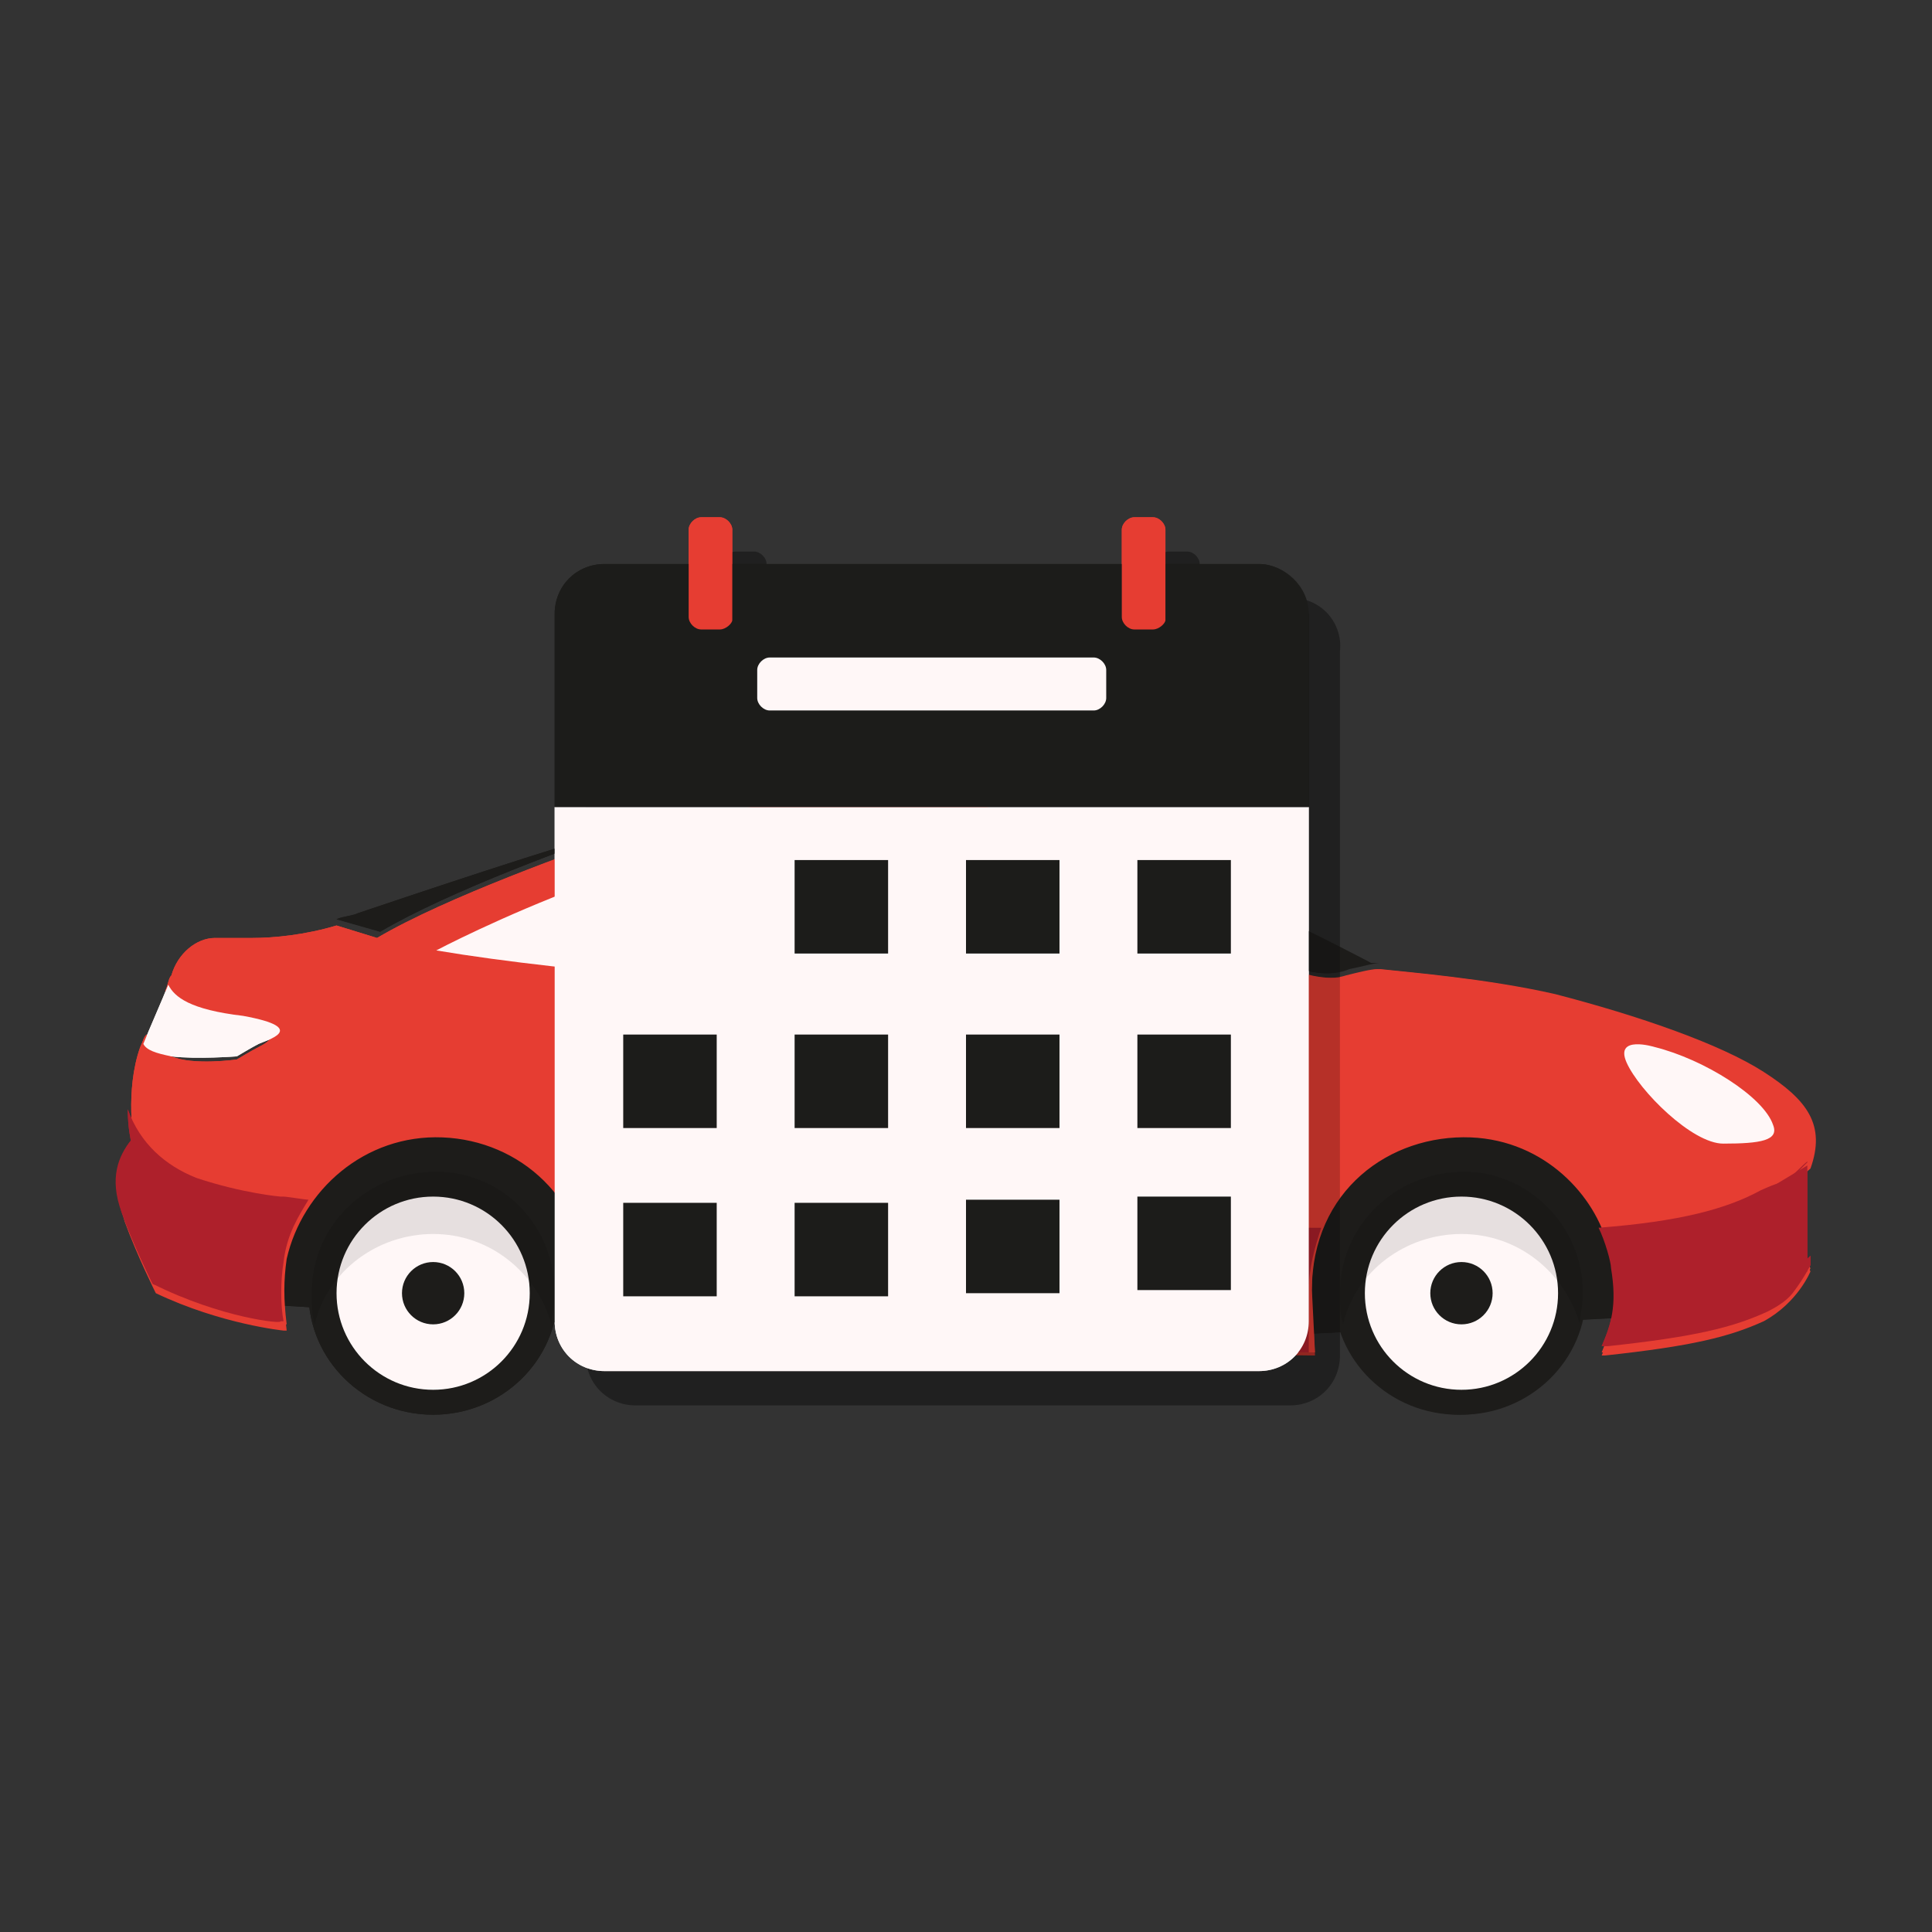 <?xml version="1.0" encoding="utf-8"?>
<!-- Generator: Adobe Illustrator 22.0.0, SVG Export Plug-In . SVG Version: 6.00 Build 0)  -->
<svg version="1.1" id="Layer_1" xmlns="http://www.w3.org/2000/svg" xmlns:xlink="http://www.w3.org/1999/xlink" x="0px"
     y="0px"
     viewBox="0 0 62 62" style="enable-background:new 0 0 62 62;" xml:space="preserve">
<rect x="0" y="0" width="62" height="62" fill="#333333" stroke="none"/>
<style type="text/css">
	.st0{fill:#FFFFFF;}
	.st1{opacity:0.21;}
	.st2{fill:#1D1C1A;}
	.st3{fill:#E63D33;}
	.st4{fill:#AE202B;}
	.st5{fill:#FFF7F7;}
	.st6{opacity:0.1;}
	.st7{fill:#7393CB;}
	.st8{fill:#1C1C1A;}
	.st9{fill:#E53E33;}
	.st10{fill:#AD202B;}
	.st11{opacity:0.1;fill:#AD202B;}
	.st12{fill:#C22329;}
	.st13{opacity:0.1;fill:#C22329;}
	.st14{fill:#FDF6F6;}
	.st15{clip-path:url(#SVGID_4_);}
	.st16{fill:#DDE8F4;}
	.st17{display:none;fill:none;stroke:#1C1C1A;stroke-width:2;stroke-miterlimit:10;}
	.st18{fill:#FDF6F6;stroke:#1C1C1A;stroke-width:0.5;stroke-miterlimit:10;}
	.st19{fill:none;stroke:#1C1C1A;stroke-miterlimit:10;}
	.st20{fill:#F7E3E2;}
	.st21{opacity:0.21;fill:#1C1C1A;}
	.st22{fill:#C32228;}
	.st23{fill:#FFF7F7;stroke:#1C1C1A;stroke-width:0.15;stroke-miterlimit:10;}
	.st24{fill:#C0252A;}
	.st25{fill:#0B1C2B;}
	.st26{opacity:0.1;fill:#1C1C1A;}
	.st27{fill:#696969;}
	.st28{fill:#FFF7F7;stroke:#1C1C1A;stroke-width:0.5;stroke-miterlimit:10;}
	.st29{fill:none;}
	.st30{fill:#FFF8F9;stroke:#1D1C1A;stroke-width:0.25;stroke-miterlimit:10;}
	.st31{fill:#E63D32;}
	.st32{clip-path:url(#SVGID_12_);}
	.st33{fill:#E63D32;stroke:#1D1C1A;stroke-width:0.5;stroke-miterlimit:10;}
	.st34{fill:#E63D34;}
	.st35{fill:#2E2E2E;}
	.st36{fill:#AA202B;}
	.st37{clip-path:url(#SVGID_16_);}
	.st38{fill:#FFF8F9;}
	.st39{fill:#231F20;}
	.st40{fill:#242A3C;}
	.st41{clip-path:url(#SVGID_20_);}
	.st42{clip-path:url(#SVGID_22_);}
	.st43{clip-path:url(#SVGID_24_);fill:#1D1C1A;}
	.st44{clip-path:url(#SVGID_26_);}
	.st45{clip-path:url(#SVGID_28_);fill:#1D1C1A;}
	.st46{fill:#FFFFFF;stroke:#1D1C1A;stroke-width:0.5;stroke-miterlimit:10;}
	.st47{fill:#D7E0E5;}
	.st48{opacity:0.5;fill:#D7E0E5;}
	.st49{clip-path:url(#SVGID_32_);}
	.st50{fill:#F6F7F7;stroke:#1C1C1A;stroke-width:0.5;stroke-miterlimit:10;}
	.st51{fill:#FFFFFF;stroke:#231F20;stroke-width:0.5;stroke-miterlimit:10;}
	.st52{fill:#D8E0E6;stroke:#1D1C1A;stroke-width:0.5;stroke-miterlimit:10;}
	.st53{fill:none;stroke:#CDCA87;stroke-width:0.5;stroke-miterlimit:10;}
	.st54{clip-path:url(#SVGID_34_);}
	.st55{clip-path:url(#SVGID_36_);fill:#1D1C1A;}
	.st56{clip-path:url(#SVGID_38_);}
	.st57{clip-path:url(#SVGID_40_);fill:#1D1C1A;}
	.st58{opacity:0.1;fill:#1D1C1A;}
	.st59{clip-path:url(#SVGID_44_);}
	.st60{clip-path:url(#SVGID_46_);fill:#1D1C1A;}
	.st61{clip-path:url(#SVGID_48_);}
	.st62{clip-path:url(#SVGID_50_);fill:#1D1C1A;}
	.st63{clip-path:url(#SVGID_54_);}
	.st64{clip-path:url(#SVGID_56_);}
	.st65{clip-path:url(#SVGID_58_);fill:#1D1C1A;}
	.st66{clip-path:url(#SVGID_60_);}
	.st67{clip-path:url(#SVGID_62_);fill:#1D1C1A;}
	.st68{clip-path:url(#SVGID_66_);}
	.st69{clip-path:url(#SVGID_68_);fill:#1D1C1A;}
	.st70{clip-path:url(#SVGID_70_);}
	.st71{clip-path:url(#SVGID_72_);fill:#1D1C1A;}
	.st72{clip-path:url(#SVGID_76_);}
	.st73{clip-path:url(#SVGID_78_);}
	.st74{clip-path:url(#SVGID_80_);fill:#1D1C1A;}
	.st75{clip-path:url(#SVGID_82_);}
	.st76{clip-path:url(#SVGID_84_);fill:#1D1C1A;}
	.st77{clip-path:url(#SVGID_88_);}
	.st78{fill:#FDF6F6;stroke:#1C1C1A;stroke-width:0.25;stroke-miterlimit:10;}
	.st79{clip-path:url(#SVGID_92_);}
	.st80{clip-path:url(#SVGID_94_);}
</style>
    <g>
	<g>
		<path class="st1" d="M17.1,28.7 M19.8,27.7 M20.7,27.4c-0.2,0.1-0.4,0.2-0.7,0.2C20.2,27.6,20.5,27.5,20.7,27.4z"/>
        <path class="st2" d="M42,41.3v1.5l9.7-0.5c0.1-0.5,0.1-0.9,0.1-1.4c0-0.3,0-0.6-0.1-1c-0.3-2.7-2.4-4.6-4.6-4.6
			c-1.4,0-2.7,0.7-3.6,1.8C42.7,38.2,42,39.7,42,41.3z"/>
        <path class="st2" d="M9,40.7c0,0.4,0,0.8,0.1,1.2l9.7,0.6v-1.3c0-3.2-2.2-5.9-4.9-5.9c-1.3,0-2.5,0.6-3.3,1.6
			C9.6,37.8,9,39.2,9,40.7z"/>
        <path class="st31" d="M4.3,36.7c0,0-0.3-1.7,0.2-3.1c0.1-0.2,0.1-0.3,0.2-0.4c0.1,0.2,0.3,0.5,0.8,0.7c0.7,0.3,2.1,0.1,2.1,0.1
			s0.5-0.3,0.7-0.4c0.2-0.1,1.2-0.6-1.1-0.6c-1.5,0-1.6-0.8-1.9-1.2c0.1-0.2,0.1-0.4,0.2-0.5c0.2-0.7,0.8-1.2,1.4-1.2
			c0.4,0,0.8,0,1.2,0c0.7,0,1.7-0.1,2.7-0.4l1.3,0.4c2.2-1.3,6.4-2.8,8.1-3.4c0,0,0,0,0,0c2.2-0.5,4.9-1.3,9.5-1.1
			c0.9,0.1,2.1,0.3,3.4,0.7c2.7,1.2,6.8,3.9,7.3,4.3c0.5,0.4,1.9,1,2.8,0.7c0.4-0.1,0.8-0.2,1-0.2c0.9,0.1,3.4,0.3,5.6,0.8
			c2.7,0.7,5.3,1.6,6.7,2.5s2,1.7,1.5,3.1l0,0c-0.5,0.6-1.5,1.6-1.7,1.6l0.8,1.6c0,0,0.3,0.5,0.9-0.1l0.1,0.2c0,0-0.4,1-1.5,1.6
			c-1.1,0.5-2.3,0.8-5.1,1.1c0,0-0.1,0-0.1,0c0.5-1.2,0.5-2.2,0.2-3.4c-0.4-1.6-2-3.4-4.4-3.5c-2.6-0.1-5.1,1.7-5.1,4.9l0.1,2
			c0,0,0,0,0,0l-23.3-0.3l0,0v-1.8c-0.1-2.8-2.2-4.7-4.7-4.7c-2.5-0.1-4.5,1.7-5,3.9c-0.1,0.7-0.1,1.3,0,2.1l-0.1,0
			c0,0-2-0.2-4.1-1.2c0,0-0.6-1.2-1-2.3C3.6,37.9,3.9,37.2,4.3,36.7z"/>
        <path class="st4" d="M18.3,39.1c0.3,0,0.5,0,0.5,0l23.3,0.3c0,0,0,0,0,0l0.3,0c-0.2,0.6-0.4,1.3-0.4,2l0,2l-23.3-0.3
			c0,0,0,0-0.1,0v-1.8C18.8,40.5,18.5,39.8,18.3,39.1z"/>
        <path class="st4" d="M51.7,40.7c0-0.2-0.2-0.9-0.4-1.3c2.6-0.2,4.1-0.6,5.2-1.2c1.1-0.5,0.4,0,0.4-0.1c0,0,0.1,0,0.1,0
			c0,0.2,1.1-1,1-0.8l0,0c-0.1,0.1-0.1,0.1-0.2,0.2c-0.5,0.6-1.3,1.3-1.5,1.3l0,0c0,0,0,0,0,0l0.9,1.7c0,0,0.3,0.4,0.9-0.2l0,0.3
			c0,0-0.2,0.4-0.5,0.8c-0.2,0.3-0.5,0.5-0.9,0.7c-1.1,0.5-2.3,0.8-5.1,1.1c0,0,0,0,0,0l-0.2,0C51.7,42.5,51.9,41.9,51.7,40.7z"/>
        <path class="st4" d="M4.9,41.2c0,0-0.6-1.2-1-2.3c-0.3-1.1-0.1-1.8,0.3-2.3c0,0-0.1-0.4-0.1-1c0,0,0,0,0,0
			c0.4,1.1,1.2,1.8,2.2,2.2c1.5,0.5,2.7,0.6,2.7,0.6l0.1,0c0.1,0,0.7,0.1,0.8,0.1c-0.3,0.5-0.7,1.1-0.8,2c-0.1,0.6-0.1,1.4,0,1.9
			l-0.1,0C9.1,42.5,7.1,42.3,4.9,41.2z"/>
        <path class="st5" d="M40.9,32.3c0,0-18-0.3-26.8-1.8c0,0,8.1-4.3,14.1-4C34.1,26.9,36.3,28.8,40.9,32.3z"/>
        <path class="st2" d="M40.4,30.5c-0.5-0.4-4.6-3.1-7.3-4.3c4.8,1.5,10.8,4.7,10.8,4.7s0.1,0,0.3,0c-0.2,0-0.5,0.1-1,0.2
			C42.4,31.5,41,30.9,40.4,30.5z"/>
        <path class="st2"
              d="M10.8,29.5c0.2-0.1,0.5-0.1,0.7-0.2c1.2-0.4,6.5-2.2,8.8-2.8c-1.8,0.6-5.9,2.1-8.1,3.4L10.8,29.5z"/>
        <path class="st5" d="M7.8,32.6c2.2,0.4,0.7,0.8,0.5,0.9c-0.2,0.1-0.7,0.4-0.7,0.4s-1.3,0.1-2.1,0c-0.5-0.1-0.8-0.2-0.9-0.4
			c0.2-0.5,0.6-1.4,0.8-1.9C5.6,32,6.2,32.4,7.8,32.6z"/>
        <g>
			<ellipse class="st2" cx="46.8" cy="41.5" rx="4" ry="3.9"/>
            <ellipse class="st5" cx="46.8" cy="41.5" rx="3.1" ry="3.1"/>
            <ellipse class="st2" cx="46.8" cy="41.5" rx="1" ry="1"/>
            <path class="st6" d="M50.8,41.5c0,0.4-0.1,0.7-0.1,1c-0.5-1.7-2-2.9-3.8-2.9s-3.4,1.2-3.8,2.9c-0.1-0.3-0.1-0.7-0.1-1
				c0-2.2,1.8-3.9,4-3.9C49,37.6,50.8,39.3,50.8,41.5z"/>
		</g>
        <g>
			<ellipse class="st2" cx="13.9" cy="41.5" rx="4" ry="3.9"/>
            <ellipse class="st5" cx="13.9" cy="41.5" rx="3.1" ry="3.1"/>
            <ellipse class="st2" cx="13.9" cy="41.5" rx="1" ry="1"/>
            <path class="st6" d="M17.8,41.5c0,0.4-0.1,0.7-0.1,1c-0.5-1.7-2-2.9-3.8-2.9s-3.4,1.2-3.8,2.9c-0.1-0.3-0.1-0.7-0.1-1
				c0-2.2,1.8-3.9,4-3.9C16.1,37.6,17.8,39.3,17.8,41.5z"/>
		</g>
        <path class="st5"
              d="M53.1,33.6c0,0-1.3-0.4-0.9,0.5s2.1,2.6,3.1,2.6c1.2,0,1.8-0.1,1.6-0.6C56.6,35.2,54.7,34,53.1,33.6z"/>
        <path class="st4" d="M58,37.4l0,3.3c0,0,0,0,0,0.1l-0.6,0.4c-0.1,0.1-0.3,0.1-0.4-0.1l-1.2-1.8c-0.2-0.2-0.1-0.6,0.2-0.7L58,37.4z
			"/>
        <g>
			<path class="st7" d="M39.2,30.1l-0.7,0c-0.2,0-0.5,0.1-0.5,0.4c0,0.2,0,0.9,0,0.9c0,0.3,0.1,0.5,0.3,0.5l1.3,0.1l0.2,0.6l0.7,0.1
				c0,0-0.1-1.4-0.9-2.3C39.6,30.2,39.4,30.1,39.2,30.1z"/>
            <path class="st6" d="M39.2,30.1l-0.7,0c-0.2,0-0.5,0.1-0.5,0.4c0,0.2,0,0.9,0,0.9c0,0.3,0.1,0.5,0.3,0.5l1.3,0.1l0.2,0.6l0.7,0
				c0,0-0.1-1.4-0.8-2.2C39.6,30.2,39.4,30.1,39.2,30.1z"/>
		</g>
	</g>
        <g>
		<path class="st1" d="M41.5,19.2h-3v-1.1c0-0.2-0.2-0.4-0.4-0.4h-0.6c-0.2,0-0.4,0.2-0.4,0.4v1.1H24.6v-1.1c0-0.2-0.2-0.4-0.4-0.4
			h-0.6c-0.2,0-0.4,0.2-0.4,0.4v1.1h-2.8c-0.9,0-1.6,0.7-1.6,1.6v6.2v16.5c0,0.9,0.7,1.6,1.6,1.6h21c0.9,0,1.6-0.7,1.6-1.6V27.1
			v-6.2C43.1,20,42.4,19.2,41.5,19.2z"/>
            <path class="st5" d="M17.8,42.4c0,0.9,0.7,1.6,1.6,1.6h21c0.9,0,1.6-0.7,1.6-1.6V25.9H17.8V42.4z"/>
            <path class="st8" d="M40.4,18.1h-21c-0.9,0-1.6,0.7-1.6,1.6v6.2h24.2v-6.2C41.9,18.8,41.2,18.1,40.4,18.1z"/>
            <g>
			<g>
				<g>
					<rect x="25.5" y="27.6" class="st31" width="3" height="3"/>
				</g>
                <g>
					<rect x="31" y="27.6" class="st31" width="3" height="3"/>
				</g>
                <g>
					<rect x="31" y="38.5" class="st31" width="3" height="3"/>
				</g>
                <g>
					<rect x="36.5" y="27.6" class="st31" width="3" height="3"/>
				</g>
                <g>
					<rect x="36.5" y="38.4" class="st31" width="3" height="3"/>
				</g>
                <g>
					<rect x="36.5" y="33.2" class="st31" width="3" height="3"/>
				</g>
                <g>
					<rect x="20" y="33.2" class="st31" width="3" height="3"/>
				</g>
                <g>
					<rect x="25.5" y="33.2" class="st31" width="3" height="3"/>
				</g>
                <g>
					<rect x="31" y="33.2" class="st31" width="3" height="3"/>
				</g>
                <g>
					<rect x="20" y="38.5" class="st31" width="3" height="3"/>
				</g>
                <g>
					<rect x="25.5" y="38.5" class="st31" width="3" height="3"/>
				</g>
			</g>
		</g>
            <path class="st31" d="M23.1,20.2h-0.6c-0.2,0-0.4-0.2-0.4-0.4V17c0-0.2,0.2-0.4,0.4-0.4h0.6c0.2,0,0.4,0.2,0.4,0.4v2.9
			C23.5,20.1,23.3,20.2,23.1,20.2z"/>
            <path class="st5" d="M24.3,22.4v-0.9c0-0.2,0.2-0.4,0.4-0.4h10.4c0.2,0,0.4,0.2,0.4,0.4v0.9c0,0.2-0.2,0.4-0.4,0.4H24.7
			C24.5,22.8,24.3,22.6,24.3,22.4z"/>
            <path class="st31" d="M37,20.2h-0.6c-0.2,0-0.4-0.2-0.4-0.4V17c0-0.2,0.2-0.4,0.4-0.4H37c0.2,0,0.4,0.2,0.4,0.4v2.9
			C37.4,20.1,37.2,20.2,37,20.2z"/>
	</g>
</g>
    <g>
	<g>
		<path class="st1" d="M17.1,28.7 M19.8,27.7 M20.7,27.4c-0.2,0.1-0.4,0.2-0.7,0.2C20.2,27.6,20.5,27.5,20.7,27.4z"/>
        <path class="st2" d="M42.1,41.3v1.5l9.7-0.5c0.1-0.5,0.1-0.9,0.1-1.4c0-0.3,0-0.6-0.1-1c-0.3-2.7-2.4-4.6-4.6-4.6
			c-1.4,0-2.7,0.7-3.6,1.8C42.7,38.2,42.1,39.7,42.1,41.3z"/>
        <path class="st2" d="M9,40.7c0,0.4,0,0.8,0.1,1.2l9.7,0.6v-1.3c0-3.2-2.2-5.9-4.9-5.9c-1.3,0-2.5,0.6-3.3,1.6
			C9.6,37.8,9,39.2,9,40.7z"/>
        <path class="st31" d="M4.3,36.7c0,0-0.3-1.7,0.2-3.1c0.1-0.2,0.1-0.3,0.2-0.4c0.1,0.2,0.3,0.5,0.8,0.7c0.7,0.3,2.1,0.1,2.1,0.1
			s0.5-0.3,0.7-0.4c0.2-0.1,1.2-0.6-1.1-0.6c-1.5,0-1.6-0.8-1.9-1.2c0.1-0.2,0.1-0.4,0.2-0.5c0.2-0.7,0.8-1.2,1.4-1.2
			c0.4,0,0.8,0,1.2,0c0.7,0,1.7-0.1,2.7-0.4l1.3,0.4c2.2-1.3,6.4-2.8,8.2-3.4c0,0,0,0,0,0c2.2-0.5,4.9-1.3,9.5-1.1
			c1,0.1,2.1,0.3,3.4,0.7c2.7,1.2,6.8,3.9,7.3,4.3c0.5,0.4,1.9,1,2.8,0.7c0.4-0.1,0.8-0.2,1-0.2c0.9,0.1,3.4,0.3,5.6,0.8
			c2.7,0.7,5.3,1.6,6.7,2.5c1.4,0.9,2,1.7,1.5,3.1l0,0C57.5,38,56.6,39,56.3,39l0.8,1.6c0,0,0.3,0.5,0.9-0.1l0.1,0.2
			c0,0-0.4,1-1.5,1.6c-1.1,0.5-2.3,0.8-5.1,1.1c0,0-0.1,0-0.1,0c0.5-1.2,0.5-2.2,0.2-3.4c-0.4-1.6-2-3.4-4.4-3.5
			c-2.6-0.1-5.1,1.7-5.1,4.9l0.1,2c0,0,0,0,0,0l-23.3-0.3l0,0v-1.8c-0.1-2.8-2.2-4.7-4.7-4.8c-2.5-0.1-4.5,1.7-5,3.9
			c-0.1,0.7-0.1,1.3,0,2.1l-0.1,0c0,0-2-0.2-4.1-1.2c0,0-0.6-1.2-1-2.3C3.6,37.9,3.8,37.2,4.3,36.7z"/>
        <path class="st4" d="M18.3,39.1c0.3,0,0.5,0,0.5,0l23.3,0.3c0,0,0,0,0,0l0.3,0c-0.2,0.6-0.4,1.3-0.4,2l0,2l-23.3-0.3
			c0,0,0,0-0.1,0v-1.8C18.8,40.5,18.5,39.8,18.3,39.1z"/>
        <path class="st4" d="M51.7,40.7c0-0.2-0.2-0.9-0.4-1.3c2.6-0.2,4.1-0.6,5.2-1.2c1.1-0.5,0.4,0,0.4-0.1c0,0,0.1,0,0.1,0
			c0,0.2,1.1-1,1-0.8l0,0c-0.1,0.1-0.1,0.1-0.2,0.2c-0.5,0.6-1.3,1.3-1.5,1.3l0,0c0,0,0,0,0,0l0.9,1.7c0,0,0.3,0.4,0.9-0.2l0,0.3
			c0,0-0.2,0.4-0.5,0.8c-0.2,0.3-0.5,0.5-0.9,0.7c-1.1,0.5-2.3,0.8-5.1,1.1c0,0,0,0,0,0l-0.2,0C51.7,42.5,51.9,41.9,51.7,40.7z"/>
        <path class="st4" d="M4.9,41.2c0,0-0.6-1.2-1-2.3s-0.1-1.8,0.3-2.3c0,0-0.1-0.4-0.1-1c0,0,0,0,0,0c0.4,1.1,1.2,1.8,2.2,2.2
			c1.5,0.5,2.7,0.6,2.7,0.6l0.1,0c0.1,0,0.7,0.1,0.8,0.1c-0.3,0.5-0.7,1.1-0.8,2c-0.1,0.6-0.1,1.4,0,1.9l-0.1,0
			C9.1,42.5,7.1,42.3,4.9,41.2z"/>
        <path class="st5" d="M40.9,32.3c0,0-18-0.3-26.9-1.8c0,0,8.1-4.3,14.1-4C34.1,26.9,36.3,28.8,40.9,32.3z"/>
        <path class="st2" d="M40.5,30.5c-0.5-0.4-4.6-3.1-7.3-4.3c4.8,1.5,10.8,4.7,10.8,4.7s0.1,0,0.3,0c-0.2,0-0.5,0.1-1,0.2
			C42.4,31.5,41,30.9,40.5,30.5z"/>
        <path class="st2"
              d="M10.8,29.5c0.2-0.1,0.5-0.1,0.7-0.2c1.2-0.4,6.5-2.2,8.8-2.8c-1.8,0.6-5.9,2.1-8.1,3.4L10.8,29.5z"/>
        <path class="st5" d="M7.8,32.6c2.2,0.4,0.7,0.8,0.5,0.9c-0.2,0.1-0.7,0.4-0.7,0.4s-1.3,0.1-2.1,0c-0.5-0.1-0.8-0.2-0.9-0.4
			c0.2-0.5,0.6-1.4,0.8-1.9C5.6,32,6.1,32.4,7.8,32.6z"/>
        <g>
			<ellipse class="st2" cx="46.9" cy="41.5" rx="4" ry="3.9"/>
            <ellipse class="st5" cx="46.9" cy="41.5" rx="3.1" ry="3.1"/>
            <ellipse class="st2" cx="46.9" cy="41.5" rx="1" ry="1"/>
            <path class="st6" d="M50.8,41.5c0,0.4-0.1,0.7-0.1,1c-0.5-1.7-2-2.9-3.8-2.9c-1.8,0-3.4,1.2-3.8,2.9c-0.1-0.3-0.1-0.7-0.1-1
				c0-2.2,1.8-3.9,4-3.9C49,37.6,50.8,39.3,50.8,41.5z"/>
		</g>
        <g>
			<ellipse class="st2" cx="13.9" cy="41.5" rx="4" ry="3.9"/>
            <ellipse class="st5" cx="13.9" cy="41.5" rx="3.1" ry="3.1"/>
            <ellipse class="st2" cx="13.9" cy="41.5" rx="1" ry="1"/>
            <path class="st6" d="M17.8,41.5c0,0.4-0.1,0.7-0.1,1c-0.5-1.7-2-2.9-3.8-2.9s-3.4,1.2-3.8,2.9c-0.1-0.3-0.1-0.7-0.1-1
				c0-2.2,1.8-3.9,4-3.9C16.1,37.6,17.8,39.3,17.8,41.5z"/>
		</g>
        <path class="st5"
              d="M53.1,33.6c0,0-1.3-0.4-0.9,0.5s2.1,2.6,3.1,2.6c1.2,0,1.8-0.1,1.6-0.6C56.6,35.2,54.7,34,53.1,33.6z"/>
        <path class="st4" d="M58,37.4l0,3.3c0,0,0,0,0,0.1l-0.6,0.4c-0.1,0.1-0.3,0.1-0.4-0.1l-1.2-1.8c-0.2-0.2-0.1-0.6,0.2-0.7L58,37.4z
			"/>
        <g>
			<path class="st7" d="M39.2,30.1l-0.7,0c-0.2,0-0.5,0.1-0.5,0.4c0,0.2,0,0.9,0,0.9c0,0.3,0.1,0.5,0.3,0.5l1.3,0.1l0.2,0.6l0.7,0.1
				c0,0-0.1-1.4-0.9-2.3C39.6,30.2,39.4,30.1,39.2,30.1z"/>
            <path class="st6" d="M39.2,30.1l-0.7,0c-0.2,0-0.5,0.1-0.5,0.4c0,0.2,0,0.9,0,0.9c0,0.3,0.1,0.5,0.3,0.5l1.3,0.1l0.2,0.6l0.7,0
				c0,0-0.1-1.4-0.8-2.2C39.6,30.2,39.4,30.1,39.2,30.1z"/>
		</g>
	</g>
        <g>
		<path class="st1" d="M41.5,19.2h-3v-1.1c0-0.2-0.2-0.4-0.4-0.4h-0.6c-0.2,0-0.4,0.2-0.4,0.4v1.1H24.6v-1.1c0-0.2-0.2-0.4-0.4-0.4
			h-0.6c-0.2,0-0.4,0.2-0.4,0.4v1.1h-2.8c-0.9,0-1.6,0.7-1.6,1.6v6.2v16.5c0,0.9,0.7,1.6,1.6,1.6h21c0.9,0,1.6-0.7,1.6-1.6V27.1
			v-6.2C43.1,20,42.4,19.2,41.5,19.2z"/>
            <path class="st5" d="M17.8,42.4c0,0.9,0.7,1.6,1.6,1.6h21c0.9,0,1.6-0.7,1.6-1.6V25.9H17.8V42.4z"/>
            <path class="st8" d="M40.4,18.1h-21c-0.9,0-1.6,0.7-1.6,1.6v6.2H42v-6.2C42,18.8,41.2,18.1,40.4,18.1z"/>
            <g>
			<rect x="25.5" y="27.6" class="st8" width="3" height="3"/>
                <rect x="31" y="27.6" class="st8" width="3" height="3"/>
                <rect x="31" y="38.5" class="st8" width="3" height="3"/>
                <rect x="36.5" y="27.6" class="st8" width="3" height="3"/>
                <rect x="36.5" y="38.4" class="st8" width="3" height="3"/>
                <rect x="36.5" y="33.2" class="st8" width="3" height="3"/>
                <rect x="20" y="33.2" class="st8" width="3" height="3"/>
                <rect x="25.5" y="33.2" class="st8" width="3" height="3"/>
                <rect x="31" y="33.2" class="st8" width="3" height="3"/>
                <rect x="20" y="38.6" class="st8" width="3" height="3"/>
                <rect x="25.5" y="38.6" class="st8" width="3" height="3"/>
		</g>
            <path class="st31" d="M23.1,20.2h-0.6c-0.2,0-0.4-0.2-0.4-0.4V17c0-0.2,0.2-0.4,0.4-0.4h0.6c0.2,0,0.4,0.2,0.4,0.4v2.9
			C23.5,20,23.3,20.2,23.1,20.2z"/>
            <path class="st5" d="M24.3,22.4v-0.9c0-0.2,0.2-0.4,0.4-0.4h10.4c0.2,0,0.4,0.2,0.4,0.4v0.9c0,0.2-0.2,0.4-0.4,0.4H24.7
			C24.5,22.8,24.3,22.6,24.3,22.4z"/>
            <path class="st31" d="M37,20.2h-0.6c-0.2,0-0.4-0.2-0.4-0.4V17c0-0.2,0.2-0.4,0.4-0.4H37c0.2,0,0.4,0.2,0.4,0.4v2.9
			C37.4,20,37.2,20.2,37,20.2z"/>
	</g>
</g>
</svg>
